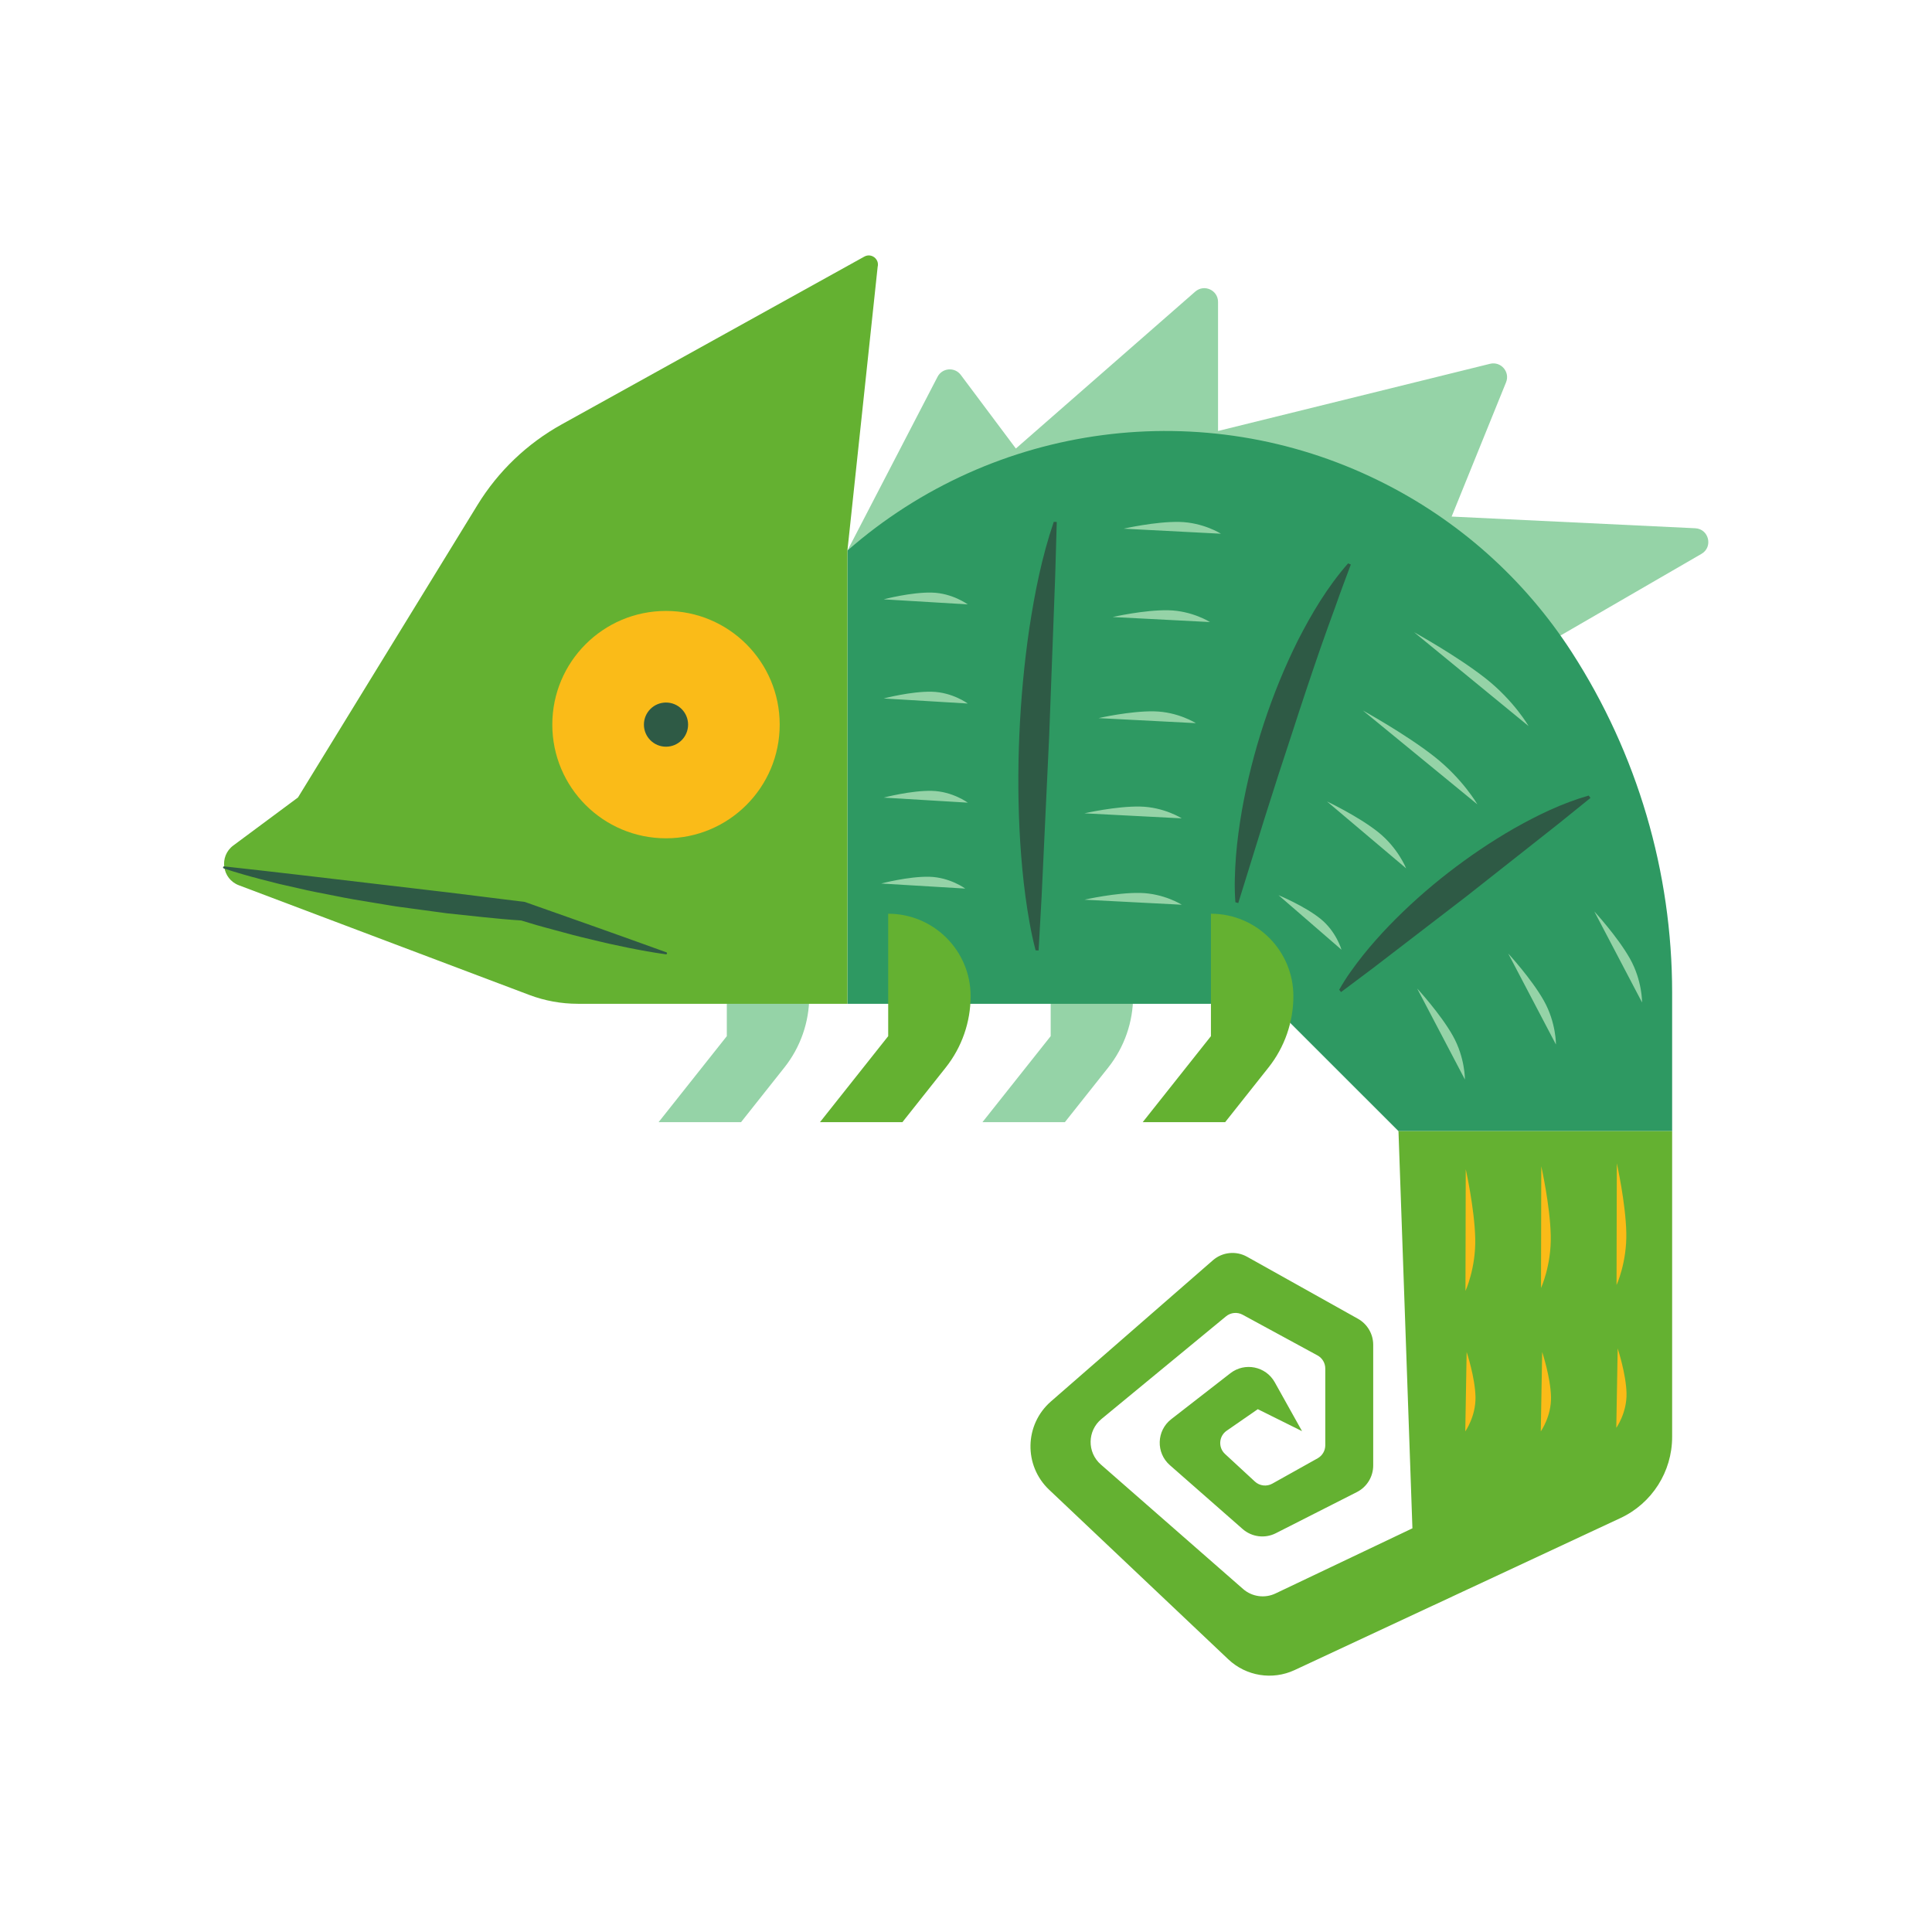 <svg xmlns="http://www.w3.org/2000/svg" viewBox="0 0 810 810" version="1.0" nighteye="disabled"><defs><clipPath id="a"><path d="M 276 120 L 716.23 120 L 716.23 471 L 276 471 Z M 276 120"/></clipPath><clipPath id="b"><path d="M 93.512 107.094 L 701.789 107.094 L 701.789 702.535 L 93.512 702.535 Z M 93.512 107.094"/></clipPath></defs><g clip-path="url(#a)"><path fill="#95D3A7" d="M 581.672 343.945 C 572.863 336.934 559.582 330.629 559.023 330.359 L 552.305 340.797 L 585.477 368.836 L 595.332 361.75 C 595.172 361.336 591.211 351.539 581.672 343.945 Z M 598.75 410.191 L 588.613 417.336 L 608.633 455.504 L 620.43 452.668 C 620.434 452.227 620.488 441.699 614.543 431.141 C 609.051 421.395 599.172 410.645 598.75 410.191 Z M 557.508 380.305 C 550.211 374.441 538.898 369.734 538.426 369.531 L 531.934 380.047 L 574.156 416.617 L 568.445 396.477 C 568.172 395.492 565.504 386.738 557.508 380.305 Z M 489.949 249.598 C 489.582 249.59 489.211 249.582 488.84 249.582 C 478.363 249.582 465.625 252.469 465.094 252.59 L 466.16 264.938 L 530.652 268.273 L 510.656 255.527 C 510.293 255.293 501.602 249.832 489.949 249.598 Z M 710.73 221.473 L 608.602 216.574 L 631.422 160.285 C 633.184 155.926 629.266 151.398 624.699 152.527 L 510.668 180.691 L 510.668 126.586 C 510.668 121.637 504.844 118.992 501.113 122.254 L 425.906 188.047 L 402.809 157.176 C 400.262 153.773 395.027 154.199 393.074 157.973 L 355.281 230.844 L 654.238 266.453 L 713.348 232.211 C 718.316 229.332 716.469 221.75 710.73 221.473 Z M 636.922 395.516 L 626.781 402.664 L 646.801 440.828 L 658.598 437.992 C 658.602 437.555 658.656 427.023 652.711 416.461 C 647.227 406.719 637.34 395.969 636.922 395.516 Z M 673.027 377.887 L 662.883 385.039 L 682.902 423.199 L 694.703 420.367 C 694.711 419.922 694.762 409.398 688.812 398.836 C 683.328 389.09 673.441 378.34 673.027 377.887 Z M 605.176 312.258 C 592.922 302.629 575.156 292.809 574.402 292.391 L 567.418 302.711 L 615.434 342.074 L 624.828 334.125 C 624.555 333.645 617.977 322.316 605.176 312.258 Z M 646.293 301.301 C 646.02 300.828 639.438 289.496 626.633 279.438 C 614.387 269.809 596.621 259.984 595.867 259.574 L 588.879 269.891 L 636.895 309.254 Z M 390.793 283.75 C 390.461 283.746 390.125 283.738 389.789 283.738 C 380.531 283.738 369.355 286.668 368.887 286.789 L 370.109 299.082 L 426.449 302.465 L 409.457 289.922 C 408.637 289.316 401.137 283.996 390.793 283.75 Z M 304.723 383.082 L 304.723 434.41 L 276.117 470.473 L 310.684 470.473 L 328.859 447.551 C 335.613 439.039 339.285 428.496 339.285 417.637 C 339.285 398.555 323.809 383.082 304.723 383.082 Z M 408.41 367.504 C 407.59 366.902 400.09 361.582 389.75 361.336 C 389.418 361.328 389.078 361.32 388.742 361.32 C 379.492 361.32 368.309 364.25 367.84 364.371 L 369.062 376.668 L 425.406 380.051 Z M 484.035 291.98 C 483.668 291.973 483.297 291.973 482.918 291.973 C 472.441 291.973 459.711 294.852 459.172 294.973 L 460.242 307.324 L 524.734 310.656 L 504.738 297.91 C 504.379 297.676 495.684 292.215 484.035 291.98 Z M 389.801 325.301 C 380.551 325.301 369.371 328.23 368.902 328.352 L 370.129 340.645 L 426.465 344.031 L 409.473 331.484 C 408.648 330.879 401.156 325.562 390.809 325.312 C 390.477 325.309 390.145 325.301 389.801 325.301 Z M 390.781 242.188 C 390.449 242.18 390.109 242.18 389.773 242.18 C 380.523 242.18 369.34 245.102 368.871 245.227 L 370.094 257.52 L 426.438 260.902 L 409.441 248.359 C 408.621 247.754 401.121 242.434 390.781 242.188 Z M 478.125 368.109 C 477.758 368.102 477.387 368.102 477.008 368.102 C 466.531 368.102 453.801 370.98 453.262 371.102 L 454.332 383.449 L 518.824 386.789 L 498.832 374.035 C 498.465 373.805 489.773 368.344 478.125 368.109 Z M 518.816 350.574 L 498.824 337.824 C 498.457 337.59 489.77 332.137 478.113 331.895 C 477.746 331.891 477.375 331.887 477.004 331.887 C 466.523 331.887 453.789 334.766 453.258 334.887 L 454.328 347.234 Z M 475.062 417.637 C 475.062 428.496 471.387 439.039 464.641 447.551 L 446.457 470.473 L 411.895 470.473 L 440.504 434.41 L 440.504 383.082 C 459.59 383.082 475.062 398.555 475.062 417.637"/></g><path fill="#2E9962" d="M 668.426 382.129 C 668.426 382.129 678.168 392.688 683.363 401.906 C 688.555 411.125 688.445 420.293 688.445 420.293 Z M 632.32 399.762 C 632.32 399.762 642.07 410.312 647.262 419.531 C 652.449 428.75 652.34 437.922 652.34 437.922 Z M 571.383 297.871 C 571.383 297.871 589.316 307.75 601.309 317.172 C 613.297 326.598 619.402 337.238 619.402 337.238 Z M 594.152 414.434 C 594.152 414.434 603.895 424.992 609.086 434.207 C 614.277 443.43 614.172 452.594 614.172 452.594 Z M 556.348 336.016 C 556.348 336.016 569.43 342.199 577.777 348.844 C 586.121 355.48 589.52 364.055 589.52 364.055 Z M 536.035 375.316 C 536.035 375.316 546.906 379.812 553.586 385.18 C 560.266 390.547 562.426 398.176 562.426 398.176 Z M 622.77 284.355 C 634.758 293.781 640.867 304.414 640.867 304.414 L 592.852 265.055 C 592.852 265.055 610.777 274.934 622.77 284.355 Z M 471.09 221.652 C 471.09 221.652 484.395 218.613 494.422 218.816 C 504.457 219.023 511.891 223.766 511.891 223.766 Z M 466.484 258.688 C 466.484 258.688 479.797 255.648 489.824 255.855 C 499.852 256.055 507.293 260.801 507.293 260.801 Z M 460.566 301.074 C 460.566 301.074 473.879 298.031 483.906 298.238 C 493.934 298.438 501.375 303.184 501.375 303.184 Z M 454.652 340.988 C 454.652 340.988 467.961 337.949 477.988 338.152 C 488.02 338.352 495.457 343.098 495.457 343.098 Z M 454.66 377.203 C 454.66 377.203 467.969 374.16 477.996 374.367 C 488.023 374.566 495.465 379.312 495.465 379.312 Z M 370.5 334.402 C 370.5 334.402 382 331.363 390.664 331.57 C 399.328 331.773 405.754 336.52 405.754 336.52 Z M 369.441 370.422 C 369.441 370.422 380.934 367.383 389.598 367.586 C 398.262 367.793 404.691 372.539 404.691 372.539 Z M 405.742 294.957 L 370.484 292.836 C 370.484 292.836 381.984 289.801 390.648 290.008 C 399.312 290.211 405.742 294.957 405.742 294.957 Z M 390.633 248.445 C 399.293 248.648 405.723 253.391 405.723 253.391 L 370.473 251.273 C 370.473 251.273 381.969 248.238 390.633 248.445 Z M 658.977 273.449 C 639.098 242.656 611.219 217.836 578.328 201.648 L 578.031 201.504 C 504.672 165.395 416.785 176.973 355.281 230.844 L 355.281 420.844 L 532.914 420.844 L 586.32 474.234 L 701.051 474.234 L 701.051 416.203 C 701.051 365.562 686.441 316 658.977 273.449"/><g clip-path="url(#b)"><path fill="#64B131" d="M 372.379 383.082 L 372.379 434.41 L 343.777 470.473 L 378.336 470.473 L 396.516 447.551 C 403.266 439.039 406.938 428.496 406.938 417.637 C 406.938 398.555 391.465 383.082 372.379 383.082 Z M 531.828 447.551 C 538.582 439.039 542.254 428.496 542.254 417.637 C 542.254 398.555 526.781 383.082 507.691 383.082 L 507.691 434.41 L 479.086 470.473 L 513.652 470.473 Z M 355.281 230.844 L 367.957 111.895 C 368.793 108.629 365.316 105.945 362.375 107.582 L 235.484 177.93 C 221.008 185.953 208.852 197.582 200.199 211.688 L 124.922 334.352 L 97.824 354.469 C 91.723 359 93.047 368.477 100.156 371.16 L 221.898 417.129 C 228.406 419.586 235.305 420.844 242.254 420.844 L 355.281 420.844 Z M 701.051 474.234 L 701.051 602.438 C 701.051 617.023 692.602 630.289 679.383 636.457 L 542.773 700.184 C 533.461 704.527 522.441 702.738 514.977 695.68 L 439.863 624.59 C 429.129 614.438 429.48 597.254 440.621 587.551 L 508.496 528.387 C 512.48 524.91 518.219 524.316 522.832 526.895 L 569.32 552.895 C 573.273 555.105 575.723 559.281 575.723 563.812 L 575.723 614.406 C 575.723 619.121 573.074 623.434 568.875 625.562 L 534.898 642.809 C 530.34 645.125 524.824 644.426 520.977 641.055 L 490.473 614.277 C 484.566 609.098 484.848 599.812 491.051 594.996 L 515.836 575.734 C 521.891 571.035 530.711 572.828 534.445 579.52 L 545.891 600.02 L 527.34 590.805 L 514.281 599.844 C 510.988 602.125 510.656 606.867 513.598 609.586 L 526.125 621.156 C 528.113 622.992 531.062 623.344 533.422 622.023 L 552.426 611.398 C 554.406 610.293 555.629 608.207 555.629 605.938 L 555.629 573.762 C 555.629 571.469 554.379 569.355 552.363 568.262 L 520.98 551.207 C 518.738 549.992 515.98 550.254 514.016 551.879 L 461.797 594.918 C 455.844 599.828 455.707 608.906 461.516 613.988 L 521.152 666.176 C 524.91 669.473 530.266 670.211 534.773 668.062 L 592.164 640.754 L 586.32 474.234 L 701.051 474.234"/></g><path fill="#FABB18" d="M 678.219 565.34 L 677.637 598.637 C 677.637 598.637 682.102 592.363 681.93 584.191 C 681.758 576.023 678.219 565.34 678.219 565.34 Z M 645.98 600.117 C 645.98 600.117 650.445 593.84 650.273 585.672 C 650.098 577.504 646.562 566.82 646.562 566.82 Z M 614.324 600.117 C 614.324 600.117 618.781 593.84 618.609 585.672 C 618.441 577.504 614.898 566.82 614.898 566.82 Z M 681.836 516.77 C 681.547 504.234 677.859 487.734 677.859 487.734 L 677.742 538.77 C 677.742 538.77 682.121 529.297 681.836 516.77 Z M 650.164 518 C 649.883 505.469 646.191 488.965 646.191 488.965 L 646.074 540 C 646.074 540 650.453 530.527 650.164 518 Z M 618.5 519.23 C 618.211 506.699 614.52 490.195 614.52 490.195 L 614.406 541.23 C 614.406 541.23 618.781 531.758 618.5 519.23 Z M 326.895 303.801 C 326.895 330.121 305.555 351.461 279.227 351.461 C 252.898 351.461 231.555 330.121 231.555 303.801 C 231.555 277.48 252.898 256.137 279.227 256.137 C 305.555 256.137 326.895 277.48 326.895 303.801"/><path fill="#2E5A45" d="M 279.367 399.258 C 269.496 395.723 259.645 392.117 249.75 388.641 L 220.09 378.16 C 220.039 378.145 219.977 378.133 219.922 378.125 L 188.461 374.219 L 156.98 370.512 L 125.496 366.805 C 115.004 365.539 104.492 364.43 93.996 363.238 C 93.793 363.219 93.598 363.336 93.535 363.531 C 93.457 363.762 93.578 364.004 93.809 364.078 L 93.887 364.109 C 99.004 365.809 104.148 367.266 109.309 368.617 L 117.051 370.59 L 124.824 372.352 C 129.996 373.586 135.199 374.566 140.402 375.578 C 143.004 376.074 145.594 376.641 148.203 377.066 L 156.027 378.367 L 163.855 379.664 C 166.461 380.125 169.086 380.41 171.703 380.785 L 187.41 382.91 C 197.773 383.969 208.109 385.242 218.523 385.914 L 225.02 387.867 C 227.543 388.602 230.098 389.25 232.629 389.949 L 240.242 392.004 C 242.777 392.695 245.359 393.254 247.918 393.887 C 250.484 394.492 253.035 395.137 255.613 395.707 L 263.371 397.352 C 268.559 398.395 273.781 399.355 279.078 400.082 L 279.164 400.098 C 279.363 400.121 279.559 400.008 279.633 399.812 C 279.711 399.586 279.598 399.34 279.367 399.258 Z M 279.227 294.543 C 274.113 294.543 269.965 298.688 269.965 303.801 C 269.965 308.914 274.113 313.059 279.227 313.059 C 284.34 313.059 288.484 308.914 288.484 303.801 C 288.484 298.688 284.34 294.543 279.227 294.543 Z M 666.051 333.543 C 654.629 336.852 644.508 341.832 634.785 347.316 C 625.109 352.871 615.945 359.082 607.223 365.852 C 598.496 372.621 590.23 379.984 582.477 387.996 C 578.613 392.027 574.867 396.207 571.328 400.645 C 569.57 402.883 567.832 405.141 566.18 407.516 C 564.508 409.867 562.934 412.34 561.469 414.945 L 562.234 415.934 L 575.492 405.996 L 588.637 395.91 L 614.91 375.727 L 640.93 355.211 L 653.934 344.945 L 666.82 334.531 Z M 565.184 236.203 C 556.465 246.172 549.93 257.199 544.16 268.477 C 538.508 279.801 533.781 291.477 529.852 303.398 C 525.938 315.324 522.84 327.508 520.648 339.934 C 519.578 346.16 518.711 352.434 518.199 358.809 C 517.961 362 517.766 365.207 517.707 368.441 C 517.621 371.68 517.695 374.949 517.945 378.273 L 519.148 378.609 L 530.234 342.883 C 533.973 330.988 537.809 319.125 541.738 307.289 C 545.562 295.426 549.504 283.598 553.586 271.816 C 555.672 265.949 557.723 260.059 559.898 254.223 C 561.953 248.332 564.168 242.512 566.34 236.668 Z M 441.797 218.785 L 443.051 218.832 L 442.402 241.305 L 441.562 263.762 L 439.867 308.684 L 437.754 353.582 L 436.695 376.035 L 435.438 398.477 L 434.184 398.422 C 433.191 394.633 432.367 390.844 431.695 387.07 C 430.996 383.293 430.434 379.52 429.914 375.746 C 428.898 368.203 428.219 360.676 427.73 353.16 C 426.809 338.125 426.715 323.121 427.363 308.148 C 428.016 293.184 429.375 278.242 431.566 263.336 C 433.844 248.438 436.762 233.566 441.797 218.785"/></svg>